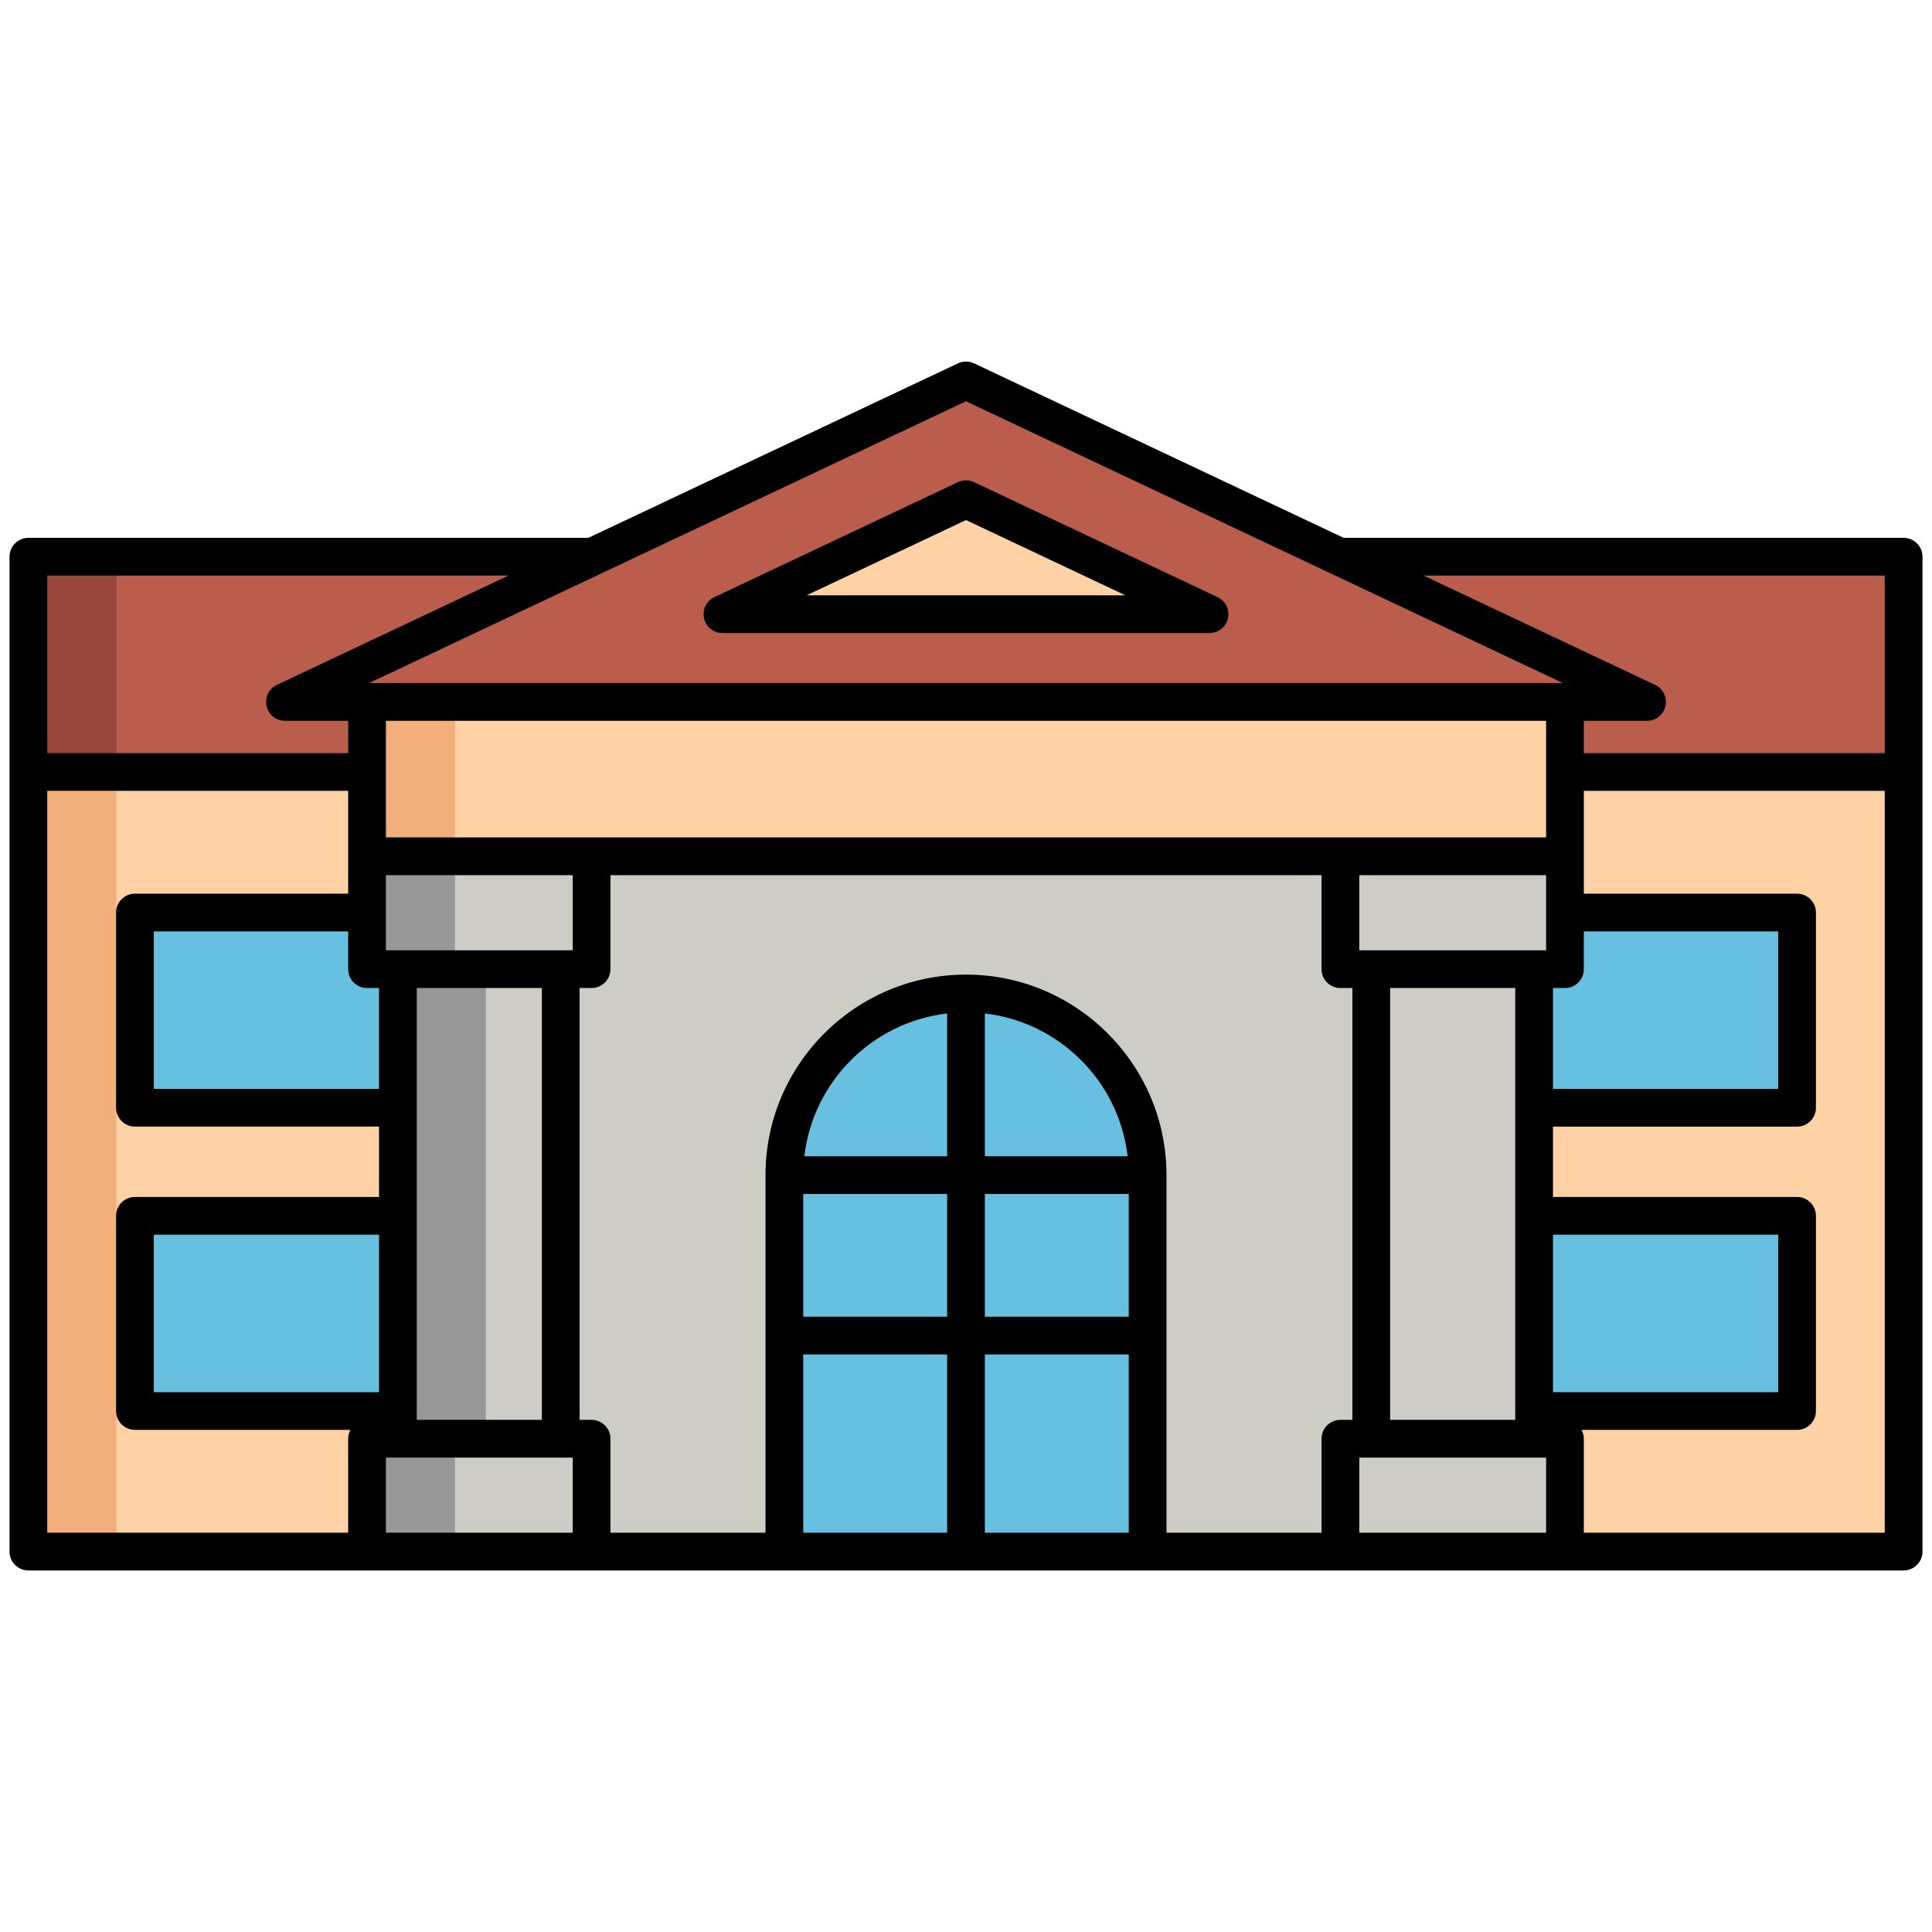 <svg enable-background="new 0 0 512 512" height="512" viewBox="0 0 512 512" width="512" xmlns="http://www.w3.org/2000/svg"><g id="Layer_2"><g><path d="m7.524 204.581h496.952v206.607h-496.952z" fill="#fed2a4"/><path d="m7.524 204.581h23.338v206.607h-23.338z" fill="#f2af7c"/><g fill="#68c0e0"><path d="m35.759 241.834h79.506v51.731h-79.506z"/><path d="m35.759 322.205h79.506v51.731h-79.506z"/><path d="m396.734 241.834h79.506v51.731h-79.506z"/><path d="m396.734 322.205h79.506v51.731h-79.506z"/></g><path d="m7.524 147.532h496.952v57.05h-496.952z" fill="#bb5d4c"/><path d="m7.524 147.532h23.338v57.05h-23.338z" fill="#99473a"/><path d="m436.488 186.02h-360.976l180.488-85.208z" fill="#bb5d4c"/><path d="m320.543 162.767h-129.086l64.543-30.471z" fill="#fed2a4"/><path d="m97.269 186.02h317.463v40.903h-317.463z" fill="#fed2a4"/><path d="m97.269 186.02h23.309v40.903h-23.309z" fill="#f2af7c"/><path d="m127.023 226.923h257.955v184.265h-257.955z" fill="#cdcdc6"/><path d="m304.134 411.188h-96.267v-99.773c0-26.583 21.55-48.134 48.134-48.134 26.583 0 48.134 21.55 48.134 48.134v99.773z" fill="#68c0e0"/><path d="m97.269 226.923h59.508v29.913h-59.508z" fill="#cdcdc6"/><path d="m97.269 226.923h23.309v29.913h-23.309z" fill="#989898"/><path d="m97.269 381.276h59.508v29.913h-59.508z" fill="#cdcdc6"/><path d="m97.269 381.276h23.309v29.913h-23.309z" fill="#989898"/><path d="m105.445 256.836h43.156v124.44h-43.156z" fill="#cdcdc6"/><path d="m105.445 256.836h23.309v124.44h-23.309z" fill="#989898"/><path d="m355.223 226.923h59.508v29.913h-59.508z" fill="#cdcdc6"/><path d="m355.223 381.276h59.508v29.913h-59.508z" fill="#cdcdc6"/><path d="m363.4 256.836h43.156v124.44h-43.156z" fill="#cdcdc6"/><g><path d="m504.476 142.531h-148.393l-97.948-46.241c-1.352-.639-2.918-.639-4.27 0l-97.948 46.241h-148.393c-2.762 0-5 2.238-5 5v263.657c0 2.762 2.238 5 5 5h496.951c2.762 0 5-2.238 5-5v-263.657c.001-2.761-2.238-5-4.999-5zm-5 10v47.05h-79.744v-8.562h16.756c2.34 0 4.367-1.623 4.879-3.906s-.628-4.616-2.744-5.615l-61.357-28.967zm-144.252 223.744c-2.762 0-5 2.238-5 5v24.913h-41.09v-94.773c0-29.298-23.836-53.133-53.134-53.133s-53.134 23.835-53.134 53.133v94.773h-41.09v-24.913c0-2.762-2.238-5-5-5h-3.176v-114.439h3.176c2.762 0 5-2.238 5-5v-24.913h188.447v24.913c0 2.762 2.238 5 5 5h3.176v114.439zm-56.389-69.86h-37.835v-37.834c19.794 2.297 35.538 18.041 37.835 37.834zm-47.835 0h-37.835c2.297-19.793 18.041-35.537 37.835-37.834zm-38.134 10h38.134v32.525h-38.134zm48.134 0h38.134v32.525h-38.134zm148.731-64.579h-49.508v-19.913h49.508zm0-29.913h-307.462v-30.903h307.463v30.903zm-257.955 29.913h-49.508v-19.913h49.508zm-54.507 10h3.176v26.729h-59.686v-41.73h51.51v10.002c0 2.761 2.238 4.999 5 4.999zm3.175 107.1h-59.685v-41.73h59.686v41.73zm10-107.1h33.156v114.439h-33.156zm257.955 0h33.156v114.439h-33.156zm43.157 107.1v-41.73h59.686v41.73zm0-107.1h3.176c2.762 0 5-2.238 5-5v-10.002h51.51v41.73h-59.686zm-155.556-155.495 158.185 74.679h-316.37zm-243.476 46.19h122.211l-61.357 28.967c-2.116.999-3.256 3.332-2.744 5.615s2.539 3.906 4.879 3.906h16.756v8.562h-79.745zm0 57.05h79.744v27.253h-56.51c-2.762 0-5 2.238-5 5v51.73c0 2.762 2.238 5 5 5h64.686v18.641h-64.685c-2.762 0-5 2.238-5 5v51.73c0 2.762 2.238 5 5 5h57.116c-.375.701-.606 1.489-.606 2.34v24.913h-79.745zm89.745 196.607v-19.913h49.508v19.913zm110.597-47.248h38.134v47.248h-38.134zm48.134 47.248v-47.248h38.134v47.248zm99.224 0v-19.913h49.508v19.913zm139.252 0h-79.744v-24.913c0-.851-.232-1.639-.606-2.34h57.116c2.762 0 5-2.238 5-5v-51.73c0-2.762-2.238-5-5-5h-64.686v-18.641h64.686c2.762 0 5-2.238 5-5v-51.73c0-2.762-2.238-5-5-5h-56.51v-27.253h79.744z"/><path d="m186.578 163.86c.512 2.283 2.539 3.906 4.879 3.906h129.086c2.34 0 4.367-1.623 4.879-3.906s-.628-4.616-2.744-5.615l-64.543-30.471c-1.352-.639-2.918-.639-4.27 0l-64.543 30.471c-2.116.999-3.256 3.332-2.744 5.615zm69.422-26.035 42.24 19.941h-84.48z"/></g></g></g></svg>